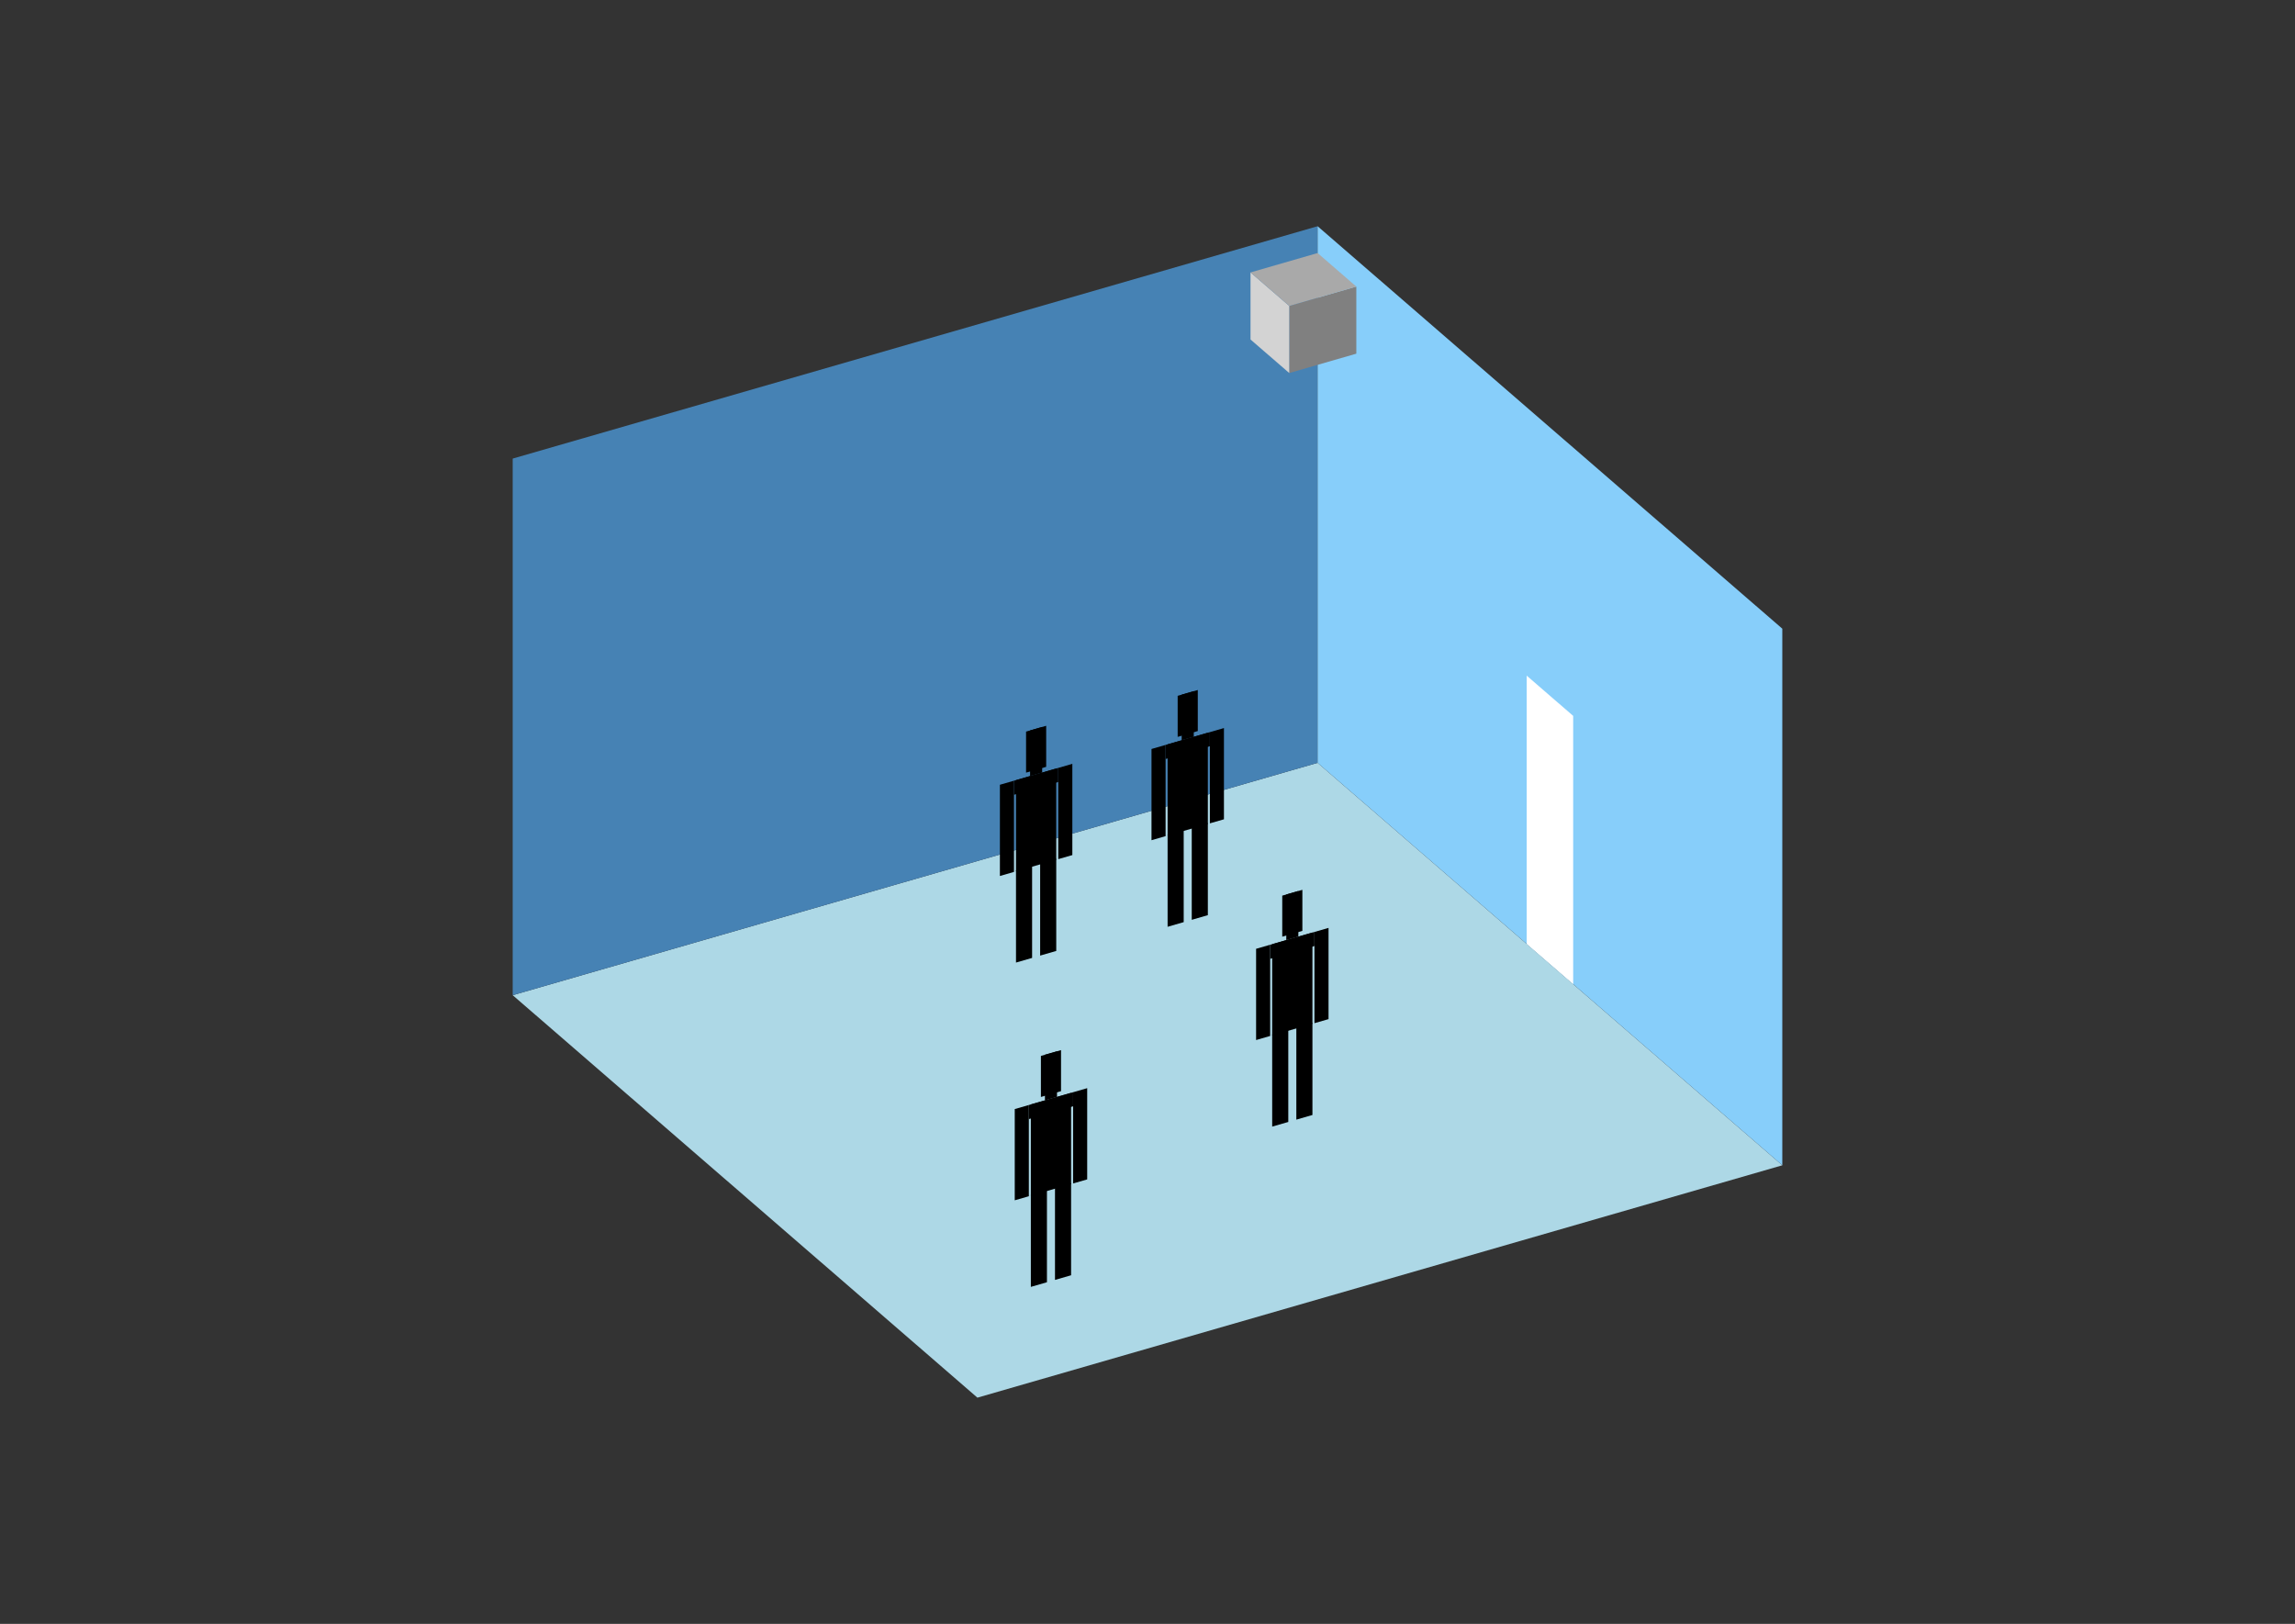 <?xml version="1.0" encoding="UTF-8"?>
<svg
  xmlns="http://www.w3.org/2000/svg"
  width="848"
  height="600"
  style="background-color:white"
>
  <rect width="100%" height="100%" fill="#333333" stroke="none"/>
  <polygon fill="lightblue" points="361.151,516.413 189.444,367.711 486.849,281.857 658.556,430.56" />
  <polygon fill="steelblue" points="189.444,367.711 189.444,169.44 486.849,83.587 486.849,281.857" />
  <polygon fill="lightskyblue" points="658.556,430.56 658.556,232.289 486.849,83.587 486.849,281.857" />
  <polygon fill="white" points="581.288,363.644 581.288,264.508 564.117,249.638 564.117,348.773" />
  <polygon fill="grey" points="476.374,137.83 476.374,113.047 501.158,105.892 501.158,130.676" />
  <polygon fill="lightgrey" points="476.374,137.83 476.374,113.047 462.065,100.655 462.065,125.438" />
  <polygon fill="darkgrey" points="476.374,113.047 462.065,100.655 486.849,93.5 501.158,105.892" />
  <polygon fill="hsl(360.0,50.0%,72.836%)" points="375.411,355.654 375.411,321.611 381.359,319.894 381.359,353.937" />
  <polygon fill="hsl(360.0,50.0%,72.836%)" points="390.281,351.361 390.281,317.318 384.333,319.035 384.333,353.078" />
  <polygon fill="hsl(360.0,50.0%,72.836%)" points="369.463,323.665 369.463,289.959 374.668,288.456 374.668,322.162" />
  <polygon fill="hsl(360.0,50.0%,72.836%)" points="391.025,317.44 391.025,283.734 396.229,282.232 396.229,315.938" />
  <polygon fill="hsl(360.0,50.0%,72.836%)" points="374.668,293.661 374.668,288.456 391.025,283.734 391.025,288.939" />
  <polygon fill="hsl(360.0,50.0%,72.836%)" points="375.411,321.948 375.411,288.242 390.281,283.949 390.281,317.655" />
  <polygon fill="hsl(360.0,50.0%,72.836%)" points="379.129,285.483 379.129,270.316 386.564,268.169 386.564,283.337" />
  <polygon fill="hsl(360.0,50.0%,72.836%)" points="380.616,286.739 380.616,269.886 385.077,268.598 385.077,285.451" />
  <polygon fill="hsl(360.0,50.0%,72.092%)" points="431.428,342.433 431.428,308.39 437.376,306.673 437.376,340.716" />
  <polygon fill="hsl(360.0,50.0%,72.092%)" points="446.299,338.14 446.299,304.097 440.351,305.814 440.351,339.857" />
  <polygon fill="hsl(360.0,50.0%,72.092%)" points="425.48,310.444 425.48,276.738 430.685,275.235 430.685,308.941" />
  <polygon fill="hsl(360.0,50.0%,72.092%)" points="447.042,304.219 447.042,270.513 452.247,269.011 452.247,302.717" />
  <polygon fill="hsl(360.0,50.0%,72.092%)" points="430.685,280.44 430.685,275.235 447.042,270.513 447.042,275.718" />
  <polygon fill="hsl(360.0,50.0%,72.092%)" points="431.428,308.727 431.428,275.021 446.299,270.728 446.299,304.434" />
  <polygon fill="hsl(360.0,50.0%,72.092%)" points="435.146,272.262 435.146,257.095 442.581,254.948 442.581,270.116" />
  <polygon fill="hsl(360.0,50.0%,72.092%)" points="436.633,273.518 436.633,256.665 441.094,255.378 441.094,272.231" />
  <polygon fill="hsl(360.0,50.0%,50.66%)" points="470.073,416.265 470.073,382.222 476.021,380.505 476.021,414.548" />
  <polygon fill="hsl(360.0,50.0%,50.66%)" points="484.943,411.972 484.943,377.929 478.995,379.646 478.995,413.689" />
  <polygon fill="hsl(360.0,50.0%,50.66%)" points="464.125,384.276 464.125,350.57 469.33,349.067 469.33,382.773" />
  <polygon fill="hsl(360.0,50.0%,50.66%)" points="485.687,378.051 485.687,344.345 490.892,342.843 490.892,376.549" />
  <polygon fill="hsl(360.0,50.0%,50.66%)" points="469.33,354.272 469.33,349.067 485.687,344.345 485.687,349.55" />
  <polygon fill="hsl(360.0,50.0%,50.66%)" points="470.073,382.559 470.073,348.853 484.943,344.56 484.943,378.266" />
  <polygon fill="hsl(360.0,50.0%,50.66%)" points="473.791,346.094 473.791,330.927 481.226,328.78 481.226,343.948" />
  <polygon fill="hsl(360.0,50.0%,50.66%)" points="475.278,347.35 475.278,330.497 479.739,329.21 479.739,346.062" />
  <polygon fill="hsl(360.0,50.0%,42.218%)" points="380.897,475.483 380.897,441.44 386.845,439.723 386.845,473.766" />
  <polygon fill="hsl(360.0,50.0%,42.218%)" points="395.768,471.191 395.768,437.148 389.819,438.865 389.819,472.908" />
  <polygon fill="hsl(360.0,50.0%,42.218%)" points="374.949,443.494 374.949,409.788 380.154,408.286 380.154,441.992" />
  <polygon fill="hsl(360.0,50.0%,42.218%)" points="396.511,437.27 396.511,403.564 401.716,402.062 401.716,435.768" />
  <polygon fill="hsl(360.0,50.0%,42.218%)" points="380.154,413.491 380.154,408.286 396.511,403.564 396.511,408.769" />
  <polygon fill="hsl(360.0,50.0%,42.218%)" points="380.897,441.777 380.897,408.071 395.768,403.779 395.768,437.485" />
  <polygon fill="hsl(360.0,50.0%,42.218%)" points="384.615,405.313 384.615,390.145 392.05,387.999 392.05,403.167" />
  <polygon fill="hsl(360.0,50.0%,42.218%)" points="386.102,406.569 386.102,389.716 390.563,388.428 390.563,405.281" />
</svg>

